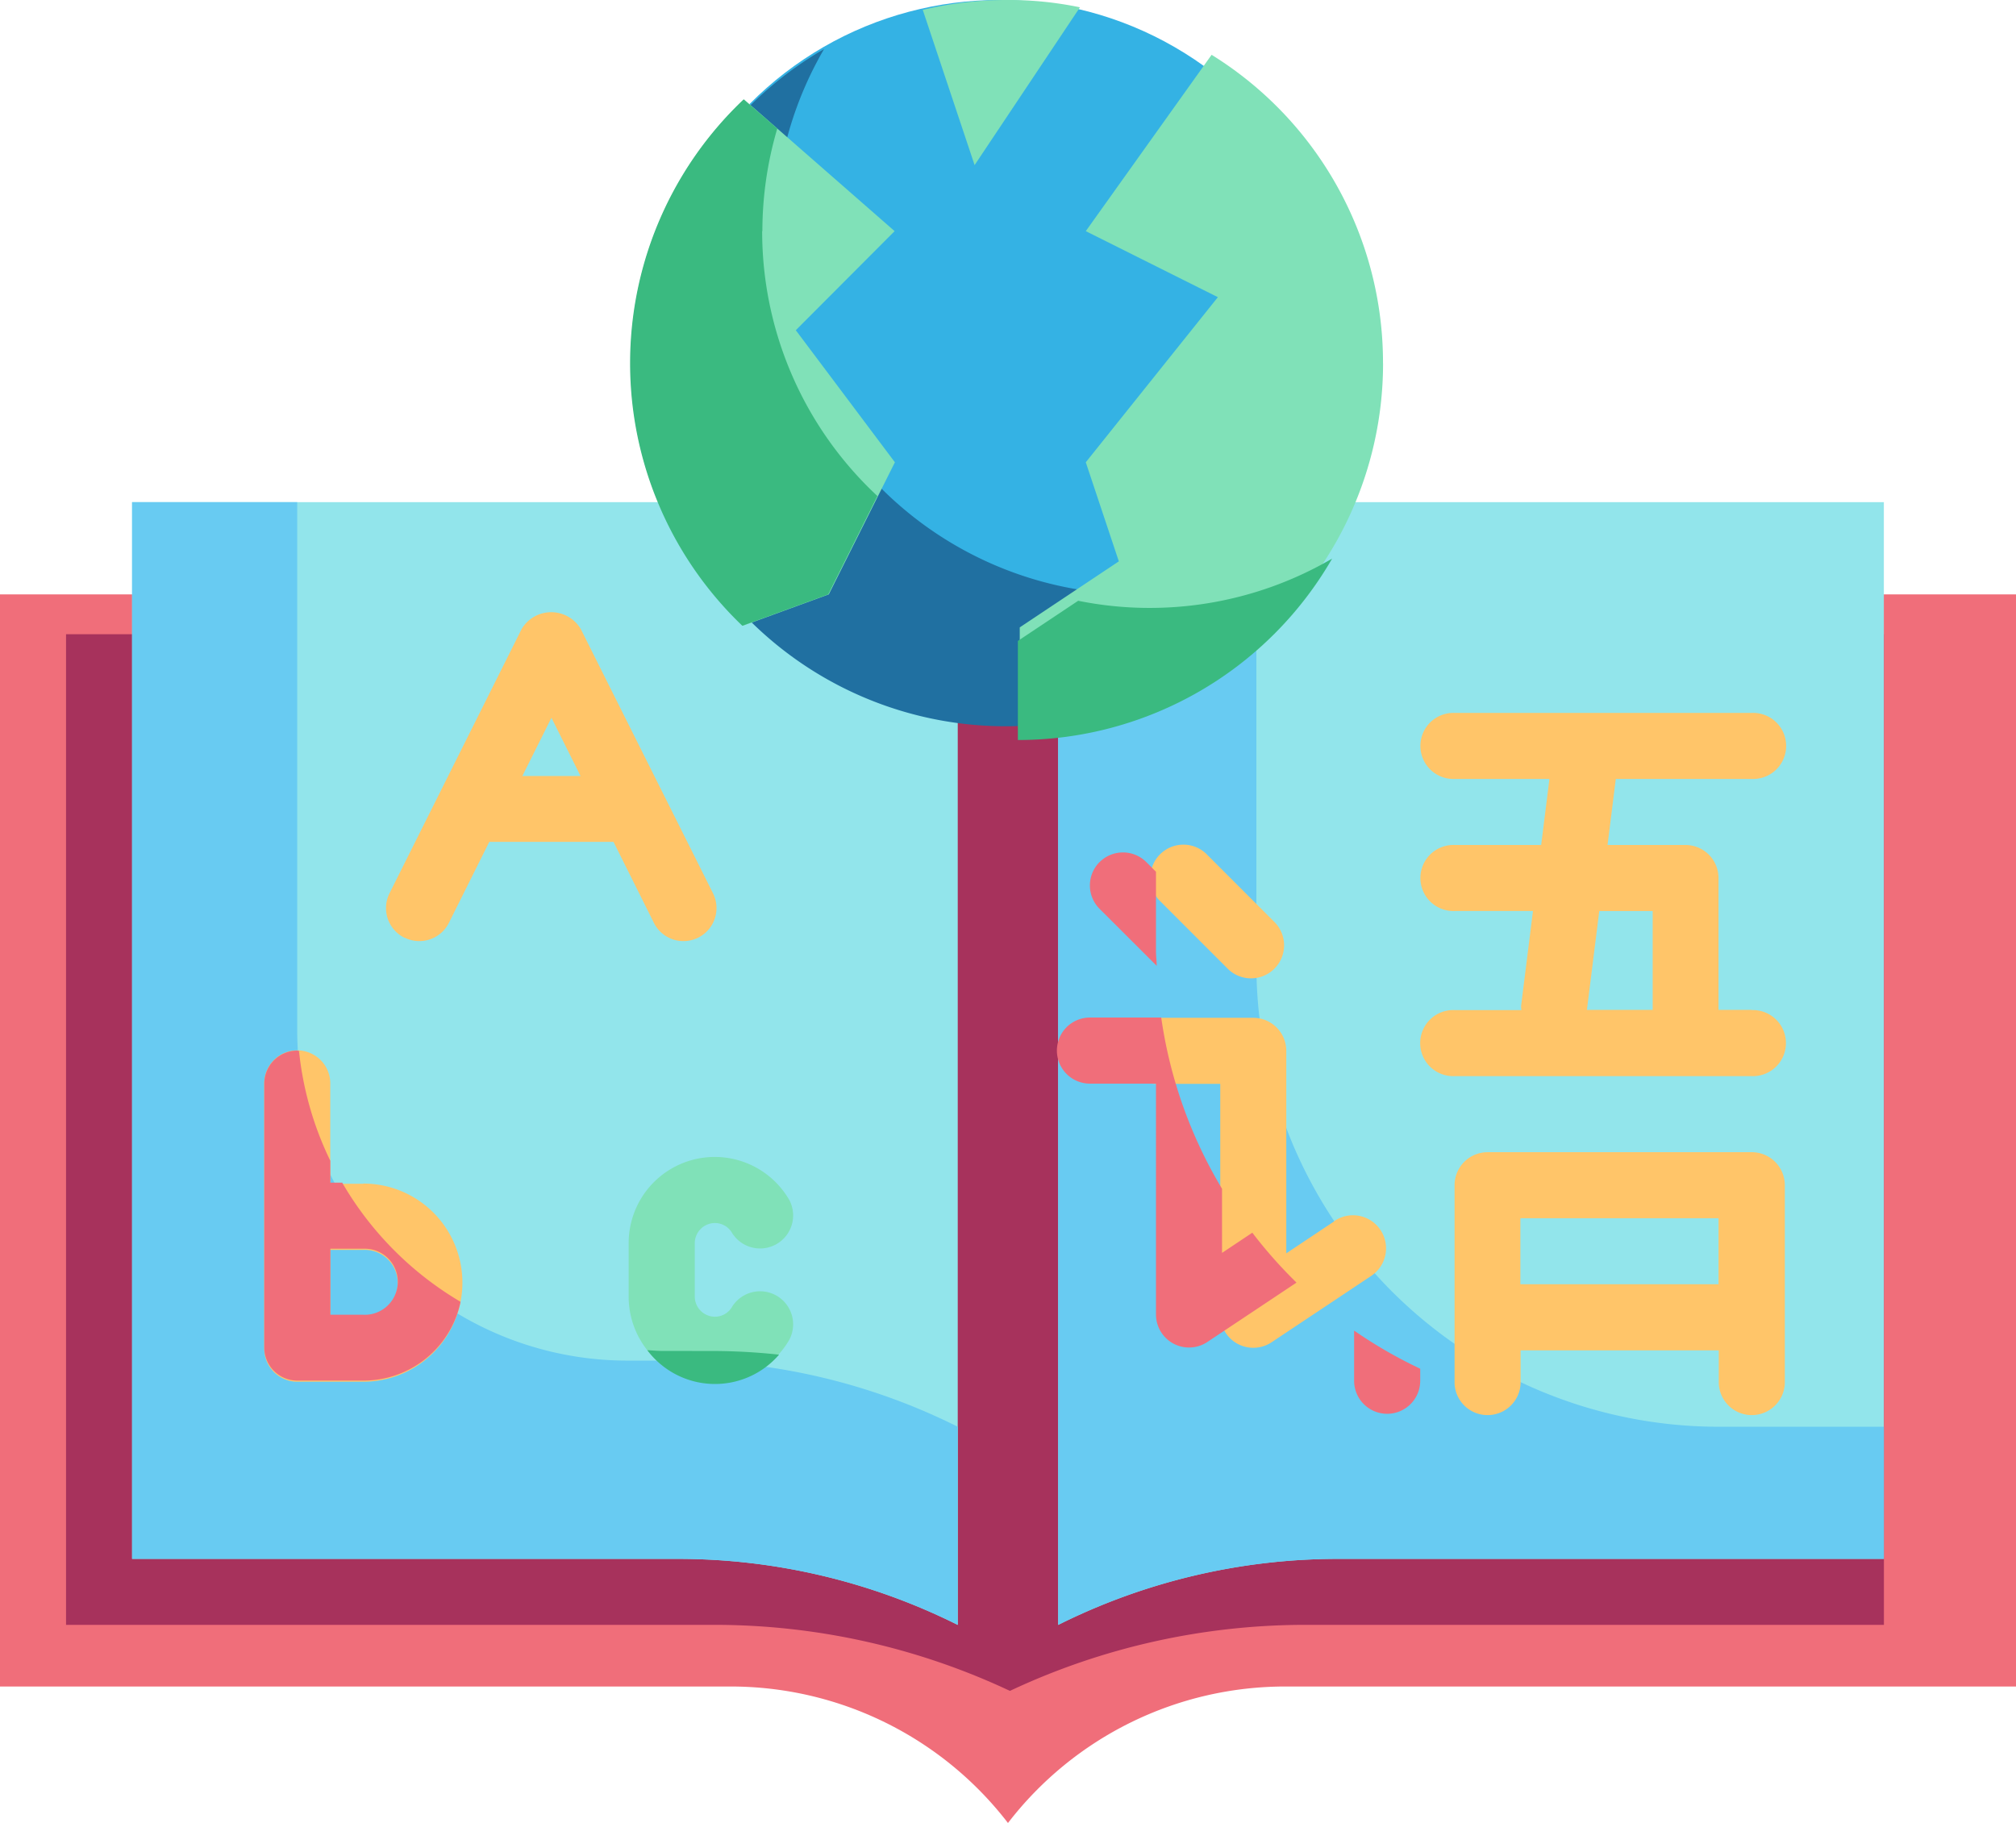 <svg xmlns="http://www.w3.org/2000/svg" width="37.333" height="33.764" viewBox="0 0 37.333 33.764">
  <g id="Language" transform="translate(-3 -5)">
    <path id="Path_1816" data-name="Path 1816" d="M3,23V43.227H16.517a6.477,6.477,0,0,1,5.149,2.528,6.477,6.477,0,0,1,5.149-2.528H40.333V23Z" transform="translate(0 -6.991)" fill="#f06e7a"/>
    <path id="Path_1817" data-name="Path 1817" d="M22.838,23a2.319,2.319,0,0,0-.359,1.223A2.319,2.319,0,0,0,22.12,23H5V41.348H16.995a12.855,12.855,0,0,1,5.484,1.223,12.855,12.855,0,0,1,5.485-1.223h10.7V23Z" transform="translate(-0.777 -6.254)" fill="#a7325c"/>
    <path id="Path_1818" data-name="Path 1818" d="M34.446,19A2.446,2.446,0,0,0,32,21.446V39.795a11.589,11.589,0,0,1,5.182-1.223H47.29V19Z" transform="translate(-9.404 -4.7)" fill="#92e5eb"/>
    <path id="Path_1819" data-name="Path 1819" d="M7,19V38.572H17.109a11.589,11.589,0,0,1,5.181,1.223V21.446A2.446,2.446,0,0,0,19.844,19Z" transform="translate(-1.554 -4.7)" fill="#92e5eb"/>
    <path id="Path_1820" data-name="Path 1820" d="M35.67,27.563V19H34.446A2.446,2.446,0,0,0,32,21.446V39.795a11.588,11.588,0,0,1,5.182-1.223H47.29V36.125H44.232A8.563,8.563,0,0,1,35.67,27.563Z" transform="translate(-9.404 -4.7)" fill="#68cbf2"/>
    <path id="Path_1821" data-name="Path 1821" d="M16.174,34.9a6.116,6.116,0,0,1-6.116-6.116V19H7V38.572H17.109a11.587,11.587,0,0,1,5.181,1.223v-3.67A11.588,11.588,0,0,0,17.109,34.9Z" transform="translate(-1.554 -4.7)" fill="#68cbf2"/>
    <path id="Path_1822" data-name="Path 1822" d="M14.337,29.072a.612.612,0,0,0,.821-.274l.748-1.5h2.3l.748,1.5a.612.612,0,1,0,1.095-.547L17.6,23.356a.637.637,0,0,0-1.095,0l-2.446,4.893a.612.612,0,0,0,.274.824ZM17.057,25l.539,1.079H16.518Z" transform="translate(-3.845 -6.706)" fill="#ffc569"/>
    <path id="Path_1823" data-name="Path 1823" d="M12.835,38.446h-.612V36.612a.612.612,0,1,0-1.223,0V41.5a.612.612,0,0,0,.612.612h1.223a1.835,1.835,0,1,0,0-3.67Zm0,2.446h-.612V39.67h.612a.612.612,0,1,1,0,1.223Z" transform="translate(-3.107 -11.521)" fill="#ffc569"/>
    <path id="Path_1824" data-name="Path 1824" d="M22.6,40.388a.367.367,0,0,1,.32.189.612.612,0,0,0,1.057-.615,1.594,1.594,0,0,0-2.975.8v.987a1.594,1.594,0,0,0,2.975.8.612.612,0,0,0-1.057-.615.367.367,0,0,1-.32.189.374.374,0,0,1-.374-.376v-.987A.374.374,0,0,1,22.6,40.388Z" transform="translate(-6.36 -12.736)" fill="#80e1b8"/>
    <path id="Path_1825" data-name="Path 1825" d="M38.942,38.772l-.884.59v-3.75A.612.612,0,0,0,37.446,35H35.612a.612.612,0,0,0,0,1.223h1.223V40.5a.612.612,0,0,0,.951.509l1.835-1.223a.612.612,0,1,0-.679-1.018Z" transform="translate(-11.238 -11.149)" fill="#ffc569"/>
    <path id="Path_1826" data-name="Path 1826" d="M37.4,32.267a.612.612,0,1,0,.865-.865l-1.223-1.223a.612.612,0,1,0-.865.865Z" transform="translate(-11.68 -9.341)" fill="#ffc569"/>
    <path id="Path_1827" data-name="Path 1827" d="M49.116,31.5H48.5V29.058a.612.612,0,0,0-.612-.612H46.445l.153-1.223h2.518a.612.612,0,1,0,0-1.223h-5.5a.612.612,0,1,0,0,1.223h1.753l-.153,1.223h-1.6a.612.612,0,1,0,0,1.223h1.448l-.22,1.759a.521.521,0,0,0,.006.076H43.612a.612.612,0,1,0,0,1.223h5.5a.612.612,0,1,0,0-1.223ZM46.292,29.67h.989V31.5H46.063Z" transform="translate(-13.676 -7.796)" fill="#ffc569"/>
    <path id="Path_1828" data-name="Path 1828" d="M49.5,39H44.612a.612.612,0,0,0-.612.612v3.67a.612.612,0,0,0,1.223,0V42.67h3.67v.612a.612.612,0,0,0,1.223,0v-3.67A.612.612,0,0,0,49.5,39Zm-4.281,2.446V40.223h3.67v1.223Z" transform="translate(-14.064 -12.66)" fill="#ffc569"/>
    <g id="Group_3427" data-name="Group 3427" transform="translate(7.893 20.788)">
      <path id="Path_1829" data-name="Path 1829" d="M35,35.612a.612.612,0,0,0,.612.612h1.223V40.5a.612.612,0,0,0,.951.509l1.651-1.1a8.573,8.573,0,0,1-.818-.924l-.561.374V38.171A8.493,8.493,0,0,1,36.932,35h-1.32A.612.612,0,0,0,35,35.612Z" transform="translate(-20.321 -31.942)" fill="#f06e7a"/>
      <path id="Path_1830" data-name="Path 1830" d="M36.179,30.179a.612.612,0,0,0,0,.865L37.237,32.1c0-.089-.013-.177-.013-.267V30.358l-.179-.179a.612.612,0,0,0-.865,0Z" transform="translate(-20.71 -30)" fill="#f06e7a"/>
      <path id="Path_1831" data-name="Path 1831" d="M44.612,46.021a.612.612,0,0,0,.612-.612v-.223A8.532,8.532,0,0,1,44,44.48v.93A.612.612,0,0,0,44.612,46.021Z" transform="translate(-23.817 -35.624)" fill="#f06e7a"/>
      <path id="Path_1832" data-name="Path 1832" d="M12.437,38.446h-.213v-.405a6.072,6.072,0,0,1-.58-2.035c-.011,0-.02-.006-.031-.006a.612.612,0,0,0-.612.612V41.5a.612.612,0,0,0,.612.612h1.223a1.835,1.835,0,0,0,1.8-1.459,6.142,6.142,0,0,1-2.194-2.21Zm.4,2.446h-.612V39.67h.612a.612.612,0,1,1,0,1.223Z" transform="translate(-11 -32.33)" fill="#f06e7a"/>
    </g>
    <path id="Path_1833" data-name="Path 1833" d="M21.827,44.991c-.092,0-.183-.01-.273-.014a1.568,1.568,0,0,0,2.44.083,11.5,11.5,0,0,0-1.232-.068Z" transform="translate(-6.567 -14.97)" fill="#3aba80"/>
    <circle id="Ellipse_310" data-name="Ellipse 310" cx="6.5" cy="6.5" r="6.5" transform="translate(15 5)" fill="#34b2e4"/>
    <path id="Path_1834" data-name="Path 1834" d="M30.174,16.588a6.719,6.719,0,0,1-5.816-10.1,6.723,6.723,0,1,0,9.186,9.186A6.685,6.685,0,0,1,30.174,16.588Z" transform="translate(-6.098 -0.579)" fill="#2070a1"/>
    <path id="Path_1835" data-name="Path 1835" d="M38.728,12.372A6.724,6.724,0,0,1,32,19.1V17.265l1.835-1.223-.612-1.835,2.446-3.058L33.223,9.926l2.33-3.266a6.708,6.708,0,0,1,3.174,5.712Z" transform="translate(-10.116 -0.645)" fill="#80e1b8"/>
    <path id="Path_1836" data-name="Path 1836" d="M24.059,12.285l1.835,2.446L24.67,17.178l-1.59.581A6.728,6.728,0,0,1,23.1,8.01l2.789,2.44Z" transform="translate(-6.322 -1.169)" fill="#80e1b8"/>
    <path id="Path_1837" data-name="Path 1837" d="M32.341,5.135,30.39,8.058l-.96-2.875A6.624,6.624,0,0,1,31,5a6.462,6.462,0,0,1,1.339.135Z" transform="translate(-9.342 0)" fill="#80e1b8"/>
    <path id="Path_1838" data-name="Path 1838" d="M33.117,22.287,32,23.031v1.835a6.718,6.718,0,0,0,5.82-3.36A6.7,6.7,0,0,1,33.117,22.287Z" transform="translate(-10.151 -6.16)" fill="#3aba80"/>
    <path id="Path_1839" data-name="Path 1839" d="M23.447,10.45a6.716,6.716,0,0,1,.276-1.9L23.1,8.01a6.728,6.728,0,0,0-.024,9.749l1.59-.581.911-1.822a6.7,6.7,0,0,1-2.134-4.906Z" transform="translate(-6.329 -1.169)" fill="#3aba80"/>
  </g>
</svg>
